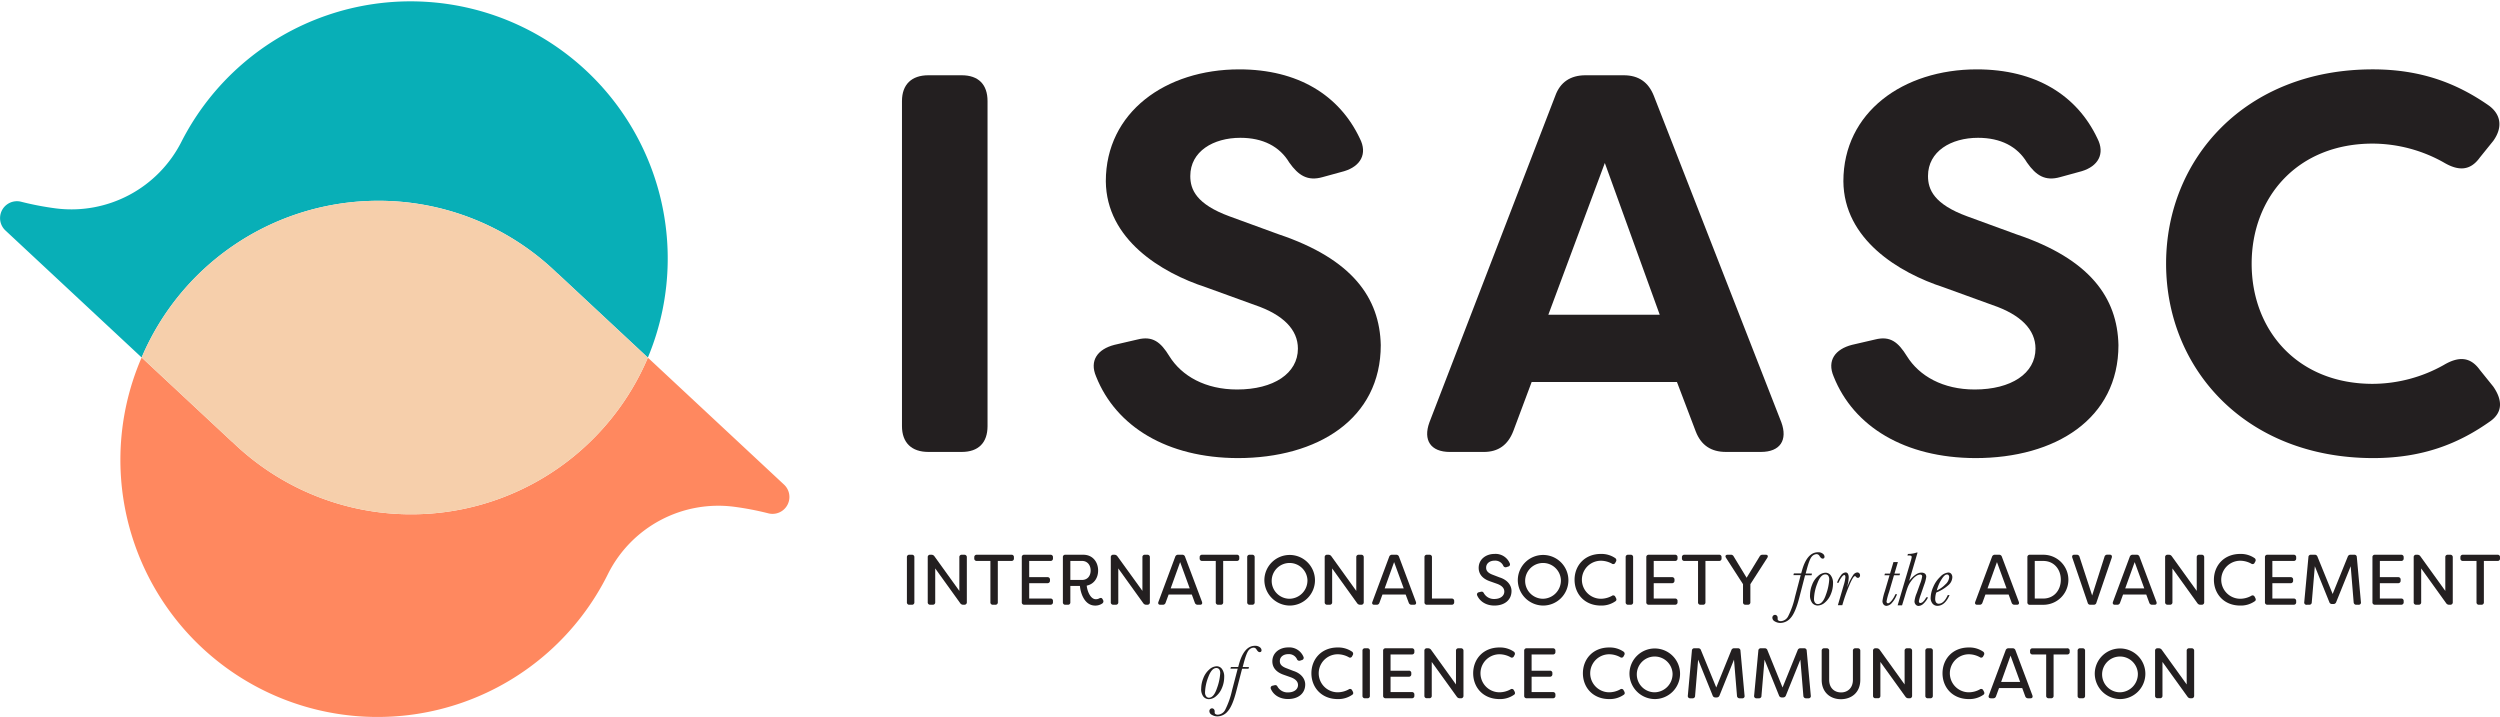 <svg xmlns="http://www.w3.org/2000/svg" width="978.19" height="280.36" viewBox="0 0 978.19 280.36"><defs><style>.ad552a89-fc2c-4a63-a1ff-de0372af1df8{isolation:isolate;}.b5a024e3-ff3e-4981-b958-6ede6a426880{fill:#231f20;}.e91ded63-fee1-4ccc-a3eb-ea6f47ee1ffb{fill:#08afb7;}.aae7f4f9-2d93-47fc-84b6-637fcf393e80{mix-blend-mode:hard-light;}.b7f08faf-9f31-423b-9e16-ee23d22029a7{fill:#ff885f;}.a31b2f0f-014c-4f6c-a636-5088e2a3fb85{fill:#f6cfab;}</style></defs><g class="ad552a89-fc2c-4a63-a1ff-de0372af1df8"><g id="bfa4bde5-099a-4614-b4ff-d2970637b79a" data-name="Layer 2"><g id="f1e65f45-7148-4dc5-b542-a24a8d41fc9c" data-name="Layer 1"><path class="b5a024e3-ff3e-4981-b958-6ede6a426880" d="M352.92,166.72V39.56c0-6.53,3.79-10.11,10.32-10.11h13.05c6.53,0,10.11,3.58,10.11,10.11V166.72c0,6.53-3.58,10.11-10.11,10.11H363.24C356.71,176.83,352.92,173.25,352.92,166.72Z"/><path class="b5a024e3-ff3e-4981-b958-6ede6a426880" d="M428.89,147.35c-2.73-6.32.63-10.74,7.16-12.42l9.05-2.1c5.9-1.48,9.06,1,12.43,6.52,4.84,7.79,14.1,13.05,26.52,13.05,14.32,0,23.79-6.31,23.79-16,0-7.37-5.68-13.26-16.84-17.05l-19.16-6.95c-17.47-5.68-38.95-18.73-39.16-41.47,0-27,23.37-43.79,52.22-43.79,22.94,0,39.15,10.1,47.15,27,3.16,6.1.22,10.94-6.1,12.84l-8.42,2.31c-5.9,1.69-9.48-.63-13.06-5.68-3.79-6.32-10.31-9.69-19.15-9.69-10.53,0-19.59,5.27-19.59,14.95,0,5.27,2.32,11,15.37,15.79l19.16,7c28.84,9.68,39.58,24.84,40,43.37,0,28.84-24.64,44.21-56,44.21C456.68,179.14,436.68,166.93,428.89,147.35Z"/><path class="b5a024e3-ff3e-4981-b958-6ede6a426880" d="M559.3,165.25l49.26-127.8c1.9-5.26,5.9-8,11.8-8H635.3c5.9,0,9.69,2.74,11.79,8L697,165.25c2.53,6.94-.42,11.58-8,11.58H675.3c-5.68,0-9.68-2.53-11.79-8l-7.36-19.36H599.3l-7.16,19.15c-2.1,5.48-5.89,8.22-11.58,8.22H567.3C559.72,176.83,556.77,172.19,559.3,165.25Zm90.11-42.11L627.93,63.77l-22.1,59.37Z"/><path class="b5a024e3-ff3e-4981-b958-6ede6a426880" d="M717.48,147.35c-2.73-6.32.64-10.74,7.16-12.42l9.06-2.1c5.89-1.48,9,1,12.42,6.52,4.84,7.79,14.1,13.05,26.53,13.05,14.31,0,23.79-6.31,23.79-16,0-7.37-5.69-13.26-16.85-17.05l-19.15-6.95c-17.48-5.68-39-18.73-39.17-41.47,0-27,23.37-43.79,52.22-43.79,23,0,39.16,10.1,47.16,27,3.15,6.1.21,10.94-6.11,12.84l-8.42,2.31c-5.9,1.69-9.47-.63-13-5.68-3.79-6.32-10.32-9.69-19.16-9.69-10.53,0-19.58,5.27-19.58,14.95,0,5.27,2.31,11,15.37,15.79l19.15,7c28.85,9.68,39.59,24.84,40,43.37,0,28.84-24.64,44.21-56,44.21C745.28,179.14,725.27,166.93,717.48,147.35Z"/><path class="b5a024e3-ff3e-4981-b958-6ede6a426880" d="M847.54,103.14c0-41,31-76,80.85-76,18.94,0,32.84,5.47,45.05,13.89,5.26,3.58,5.89,8.84,2.1,14.11l-5.26,6.52c-3.79,5.27-8.42,5.27-14.11,1.9a57.15,57.15,0,0,0-27.78-7.37c-29.48,0-47.37,21-47.37,47s17.89,47,47.37,47a57.15,57.15,0,0,0,27.78-7.37c5.69-3.37,10.32-3.37,14.11,1.89l5.26,6.53c3.79,5.47,3.58,10.11-1,13.47-12.42,8.85-26.53,14.53-46.1,14.53C878.49,179.14,847.54,144.19,847.54,103.14Z"/><path class="b5a024e3-ff3e-4981-b958-6ede6a426880" d="M354.85,235.62V218.06a.9.9,0,0,1,1-1h.92a.9.9,0,0,1,1,1v17.56a.9.9,0,0,1-1,1h-.92A.9.9,0,0,1,354.85,235.62Z"/><path class="b5a024e3-ff3e-4981-b958-6ede6a426880" d="M363,235.62V218.06a.9.9,0,0,1,1-1h.41a1.37,1.37,0,0,1,1.22.62l9.74,13.53V218.06a.9.9,0,0,1,1-1h.93a.93.93,0,0,1,1,1v17.56a.93.93,0,0,1-1,1h-.38a1.36,1.36,0,0,1-1.22-.62l-9.77-13.59v13.2a.9.9,0,0,1-1,1h-.92A.9.9,0,0,1,363,235.62Z"/><path class="b5a024e3-ff3e-4981-b958-6ede6a426880" d="M396.72,218.06v.42a.9.9,0,0,1-1,1h-5.3v16.14a.9.9,0,0,1-1,1h-.9a.9.9,0,0,1-1-1V219.48h-5.31a.91.91,0,0,1-1-1v-.42a.92.92,0,0,1,1-1h13.46A.9.9,0,0,1,396.72,218.06Z"/><path class="b5a024e3-ff3e-4981-b958-6ede6a426880" d="M402.7,219.48v6.35h7.13a.91.91,0,0,1,1,1v.36a.93.93,0,0,1-1,1H402.7v6H411a.91.91,0,0,1,1,1v.42a.91.91,0,0,1-1,1H400.8a.9.9,0,0,1-1-1V218.06a.9.9,0,0,1,1-1H411a.91.91,0,0,1,1,1v.42a.91.91,0,0,1-1,1Z"/><path class="b5a024e3-ff3e-4981-b958-6ede6a426880" d="M422.55,229.27H418.8v6.35a.9.9,0,0,1-1,1h-.92a.9.9,0,0,1-1-1V218.06a.9.9,0,0,1,1-1h7c3.67,0,5.79,2.85,5.79,6.18,0,2.91-1.63,5.34-4.46,5.9.19,2.13,1.47,5.32,3.54,5.32a2.62,2.62,0,0,0,1.38-.34c.6-.28,1-.22,1.31.37l.13.25a1,1,0,0,1-.3,1.4,4.76,4.76,0,0,1-2.74.81C424.1,236.94,422.74,231.62,422.55,229.27Zm.82-2.35c2.09,0,3.37-1.53,3.37-3.69s-1.31-3.75-3.37-3.75H418.8v7.44Z"/><path class="b5a024e3-ff3e-4981-b958-6ede6a426880" d="M434.63,235.62V218.06a.9.9,0,0,1,1-1H436a1.39,1.39,0,0,1,1.23.62L447,231.2V218.06a.9.9,0,0,1,1-1h.92a.92.92,0,0,1,1,1v17.56a.92.92,0,0,1-1,1h-.38a1.38,1.38,0,0,1-1.22-.62l-9.76-13.59v13.2a.9.9,0,0,1-1,1h-.93A.9.9,0,0,1,434.63,235.62Z"/><path class="b5a024e3-ff3e-4981-b958-6ede6a426880" d="M453.28,235.45l6.55-17.59a1.15,1.15,0,0,1,1.14-.81h1.58a1.12,1.12,0,0,1,1.14.81l6.61,17.59c.24.7,0,1.18-.76,1.18h-.87a1.15,1.15,0,0,1-1.17-.81l-1.17-3.19h-9.08l-1.17,3.19a1.11,1.11,0,0,1-1.14.81H454C453.3,236.63,453,236.15,453.28,235.45Zm12.23-5.23-3.75-10.29-3.7,10.29Z"/><path class="b5a024e3-ff3e-4981-b958-6ede6a426880" d="M484.9,218.06v.42a.9.9,0,0,1-1,1h-5.3v16.14a.9.9,0,0,1-1,1h-.9a.9.9,0,0,1-1-1V219.48h-5.3a.91.91,0,0,1-1-1v-.42a.91.91,0,0,1,1-1h13.46A.9.9,0,0,1,484.9,218.06Z"/><path class="b5a024e3-ff3e-4981-b958-6ede6a426880" d="M488,235.62V218.06a.9.9,0,0,1,1-1h.92a.9.9,0,0,1,1,1v17.56a.9.9,0,0,1-1,1H489A.9.9,0,0,1,488,235.62Z"/><path class="b5a024e3-ff3e-4981-b958-6ede6a426880" d="M494.72,226.84a9.9,9.9,0,1,1,9.89,10.1A10,10,0,0,1,494.72,226.84Zm16.85,0a7,7,0,1,0-7,7.44A7.15,7.15,0,0,0,511.57,226.84Z"/><path class="b5a024e3-ff3e-4981-b958-6ede6a426880" d="M518.32,235.62V218.06a.9.9,0,0,1,1-1h.4a1.39,1.39,0,0,1,1.23.62l9.73,13.53V218.06a.9.9,0,0,1,1-1h.92a.92.92,0,0,1,1,1v17.56a.92.92,0,0,1-1,1h-.38A1.38,1.38,0,0,1,531,236l-9.76-13.59v13.2a.9.9,0,0,1-1,1h-.92A.9.9,0,0,1,518.32,235.62Z"/><path class="b5a024e3-ff3e-4981-b958-6ede6a426880" d="M537,235.45l6.55-17.59a1.15,1.15,0,0,1,1.14-.81h1.58a1.12,1.12,0,0,1,1.14.81L554,235.45c.25.7,0,1.18-.76,1.18h-.87a1.15,1.15,0,0,1-1.17-.81L550,232.63h-9.08l-1.17,3.19a1.11,1.11,0,0,1-1.14.81h-.9C537,236.63,536.7,236.15,537,235.45Zm12.24-5.23-3.76-10.29-3.69,10.29Z"/><path class="b5a024e3-ff3e-4981-b958-6ede6a426880" d="M557.36,235.62V218.06a.9.9,0,0,1,1-1h.93a.9.9,0,0,1,1,1V234.2h7.7a.92.92,0,0,1,1,1v.42a.92.92,0,0,1-1,1h-9.6A.9.9,0,0,1,557.36,235.62Z"/><path class="b5a024e3-ff3e-4981-b958-6ede6a426880" d="M578,233a.87.87,0,0,1,.65-1.26l.79-.2c.6-.14.92.09,1.22.67a4.51,4.51,0,0,0,4,2.16c2.44,0,3.94-1.23,3.94-2.91,0-1.49-1.2-2.41-2.75-3l-2.83-1c-3.58-1.23-4.45-3.44-4.45-5.26,0-3.39,2.88-5.46,6.17-5.46a6,6,0,0,1,6,3.7.87.87,0,0,1-.65,1.25l-.68.23a1,1,0,0,1-1.25-.65,3.46,3.46,0,0,0-3.38-1.9c-1.79,0-3.29,1-3.29,2.74,0,.81.25,1.88,2.42,2.72l2.83,1.09c3.21,1,4.68,3.21,4.68,5.31,0,3.53-2.72,5.71-6.69,5.71C581.4,236.94,579,235.26,578,233Z"/><path class="b5a024e3-ff3e-4981-b958-6ede6a426880" d="M593.88,226.84a9.9,9.9,0,1,1,9.9,10.1A10,10,0,0,1,593.88,226.84Zm16.86,0a7,7,0,1,0-7,7.44A7.15,7.15,0,0,0,610.74,226.84Z"/><path class="b5a024e3-ff3e-4981-b958-6ede6a426880" d="M616.09,226.84c0-5.45,3.84-10.1,10.31-10.1a9.53,9.53,0,0,1,5.55,1.6,1,1,0,0,1,.32,1.4l-.24.44a.87.87,0,0,1-1.36.34,9.13,9.13,0,0,0-4.27-1.12,7.44,7.44,0,0,0,0,14.88,9.13,9.13,0,0,0,4.27-1.12.87.87,0,0,1,1.36.34l.24.44c.3.59.25,1-.16,1.29a9.47,9.47,0,0,1-5.71,1.71C619.93,236.94,616.09,232.29,616.09,226.84Z"/><path class="b5a024e3-ff3e-4981-b958-6ede6a426880" d="M636.08,235.62V218.06a.9.9,0,0,1,1-1H638a.9.9,0,0,1,1,1v17.56a.9.9,0,0,1-1,1h-.92A.9.9,0,0,1,636.08,235.62Z"/><path class="b5a024e3-ff3e-4981-b958-6ede6a426880" d="M647.06,219.48v6.35h7.13a.91.91,0,0,1,1,1v.36a.93.93,0,0,1-1,1h-7.13v6h8.32a.91.91,0,0,1,1,1v.42a.91.91,0,0,1-1,1H645.16a.9.9,0,0,1-1-1V218.06a.9.9,0,0,1,1-1h10.22a.91.91,0,0,1,1,1v.42a.91.91,0,0,1-1,1Z"/><path class="b5a024e3-ff3e-4981-b958-6ede6a426880" d="M673.6,218.06v.42a.9.9,0,0,1-1,1h-5.3v16.14a.9.9,0,0,1-1,1h-.9a.9.9,0,0,1-1-1V219.48h-5.3a.91.91,0,0,1-1-1v-.42a.91.91,0,0,1,1-1h13.46A.9.9,0,0,1,673.6,218.06Z"/><path class="b5a024e3-ff3e-4981-b958-6ede6a426880" d="M682,235.62v-7.05l-6.64-10.29c-.46-.7-.16-1.23.63-1.23h1.2a1.18,1.18,0,0,1,1.16.67l5.06,8.34,5.09-8.34a1.25,1.25,0,0,1,1.19-.67h1.17c.79,0,1.09.53.63,1.23l-6.61,10.29v7.05a.92.92,0,0,1-1,1h-.89A.9.9,0,0,1,682,235.62Z"/><path class="b5a024e3-ff3e-4981-b958-6ede6a426880" d="M709,224.43l-.19.66h-2.53l-2.25,8.71q-1.53,5.91-3.36,7.94a5.34,5.34,0,0,1-4,2,4.17,4.17,0,0,1-2.19-.58,1.69,1.69,0,0,1-1-1.44,1.13,1.13,0,0,1,.3-.81,1,1,0,0,1,1.48,0,1.16,1.16,0,0,1,.29.75,2.32,2.32,0,0,1,0,.37l0,.26a.65.65,0,0,0,.34.52,1.48,1.48,0,0,0,.84.24,3.44,3.44,0,0,0,2.93-1.91,32.07,32.07,0,0,0,2.69-7.64l2.22-8.47h-2.85l.18-.66h2.87c0-.12.11-.4.23-.86q2-7.41,6.33-7.42a2.8,2.8,0,0,1,1.9.57,1.55,1.55,0,0,1,.66,1.12c0,.52-.24.79-.72.79s-.8-.35-1.23-1a1.32,1.32,0,0,0-1.12-.75,2.63,2.63,0,0,0-1.88.93q-.9.93-2,5.06l-.42,1.59Z"/><path class="b5a024e3-ff3e-4981-b958-6ede6a426880" d="M708.22,232.71a10.89,10.89,0,0,1,.81-3.89,8.41,8.41,0,0,1,2.32-3.42,4.52,4.52,0,0,1,2.92-1.31,2.53,2.53,0,0,1,2.12,1.13,4.94,4.94,0,0,1,.83,3,10.86,10.86,0,0,1-.92,4.41,8.29,8.29,0,0,1-2.33,3.19,4.42,4.42,0,0,1-2.74,1.11,2.86,2.86,0,0,1-2.11-.95A4.8,4.8,0,0,1,708.22,232.71Zm1.55,1.72a2.31,2.31,0,0,0,.4,1.37,1.31,1.31,0,0,0,1.12.56c1.29,0,2.36-1.26,3.19-3.78a20.34,20.34,0,0,0,1.25-5.78,2.61,2.61,0,0,0-.38-1.54,1.35,1.35,0,0,0-1.15-.51c-1.21,0-2.25,1.16-3.12,3.5A17.87,17.87,0,0,0,709.77,234.43Z"/><path class="b5a024e3-ff3e-4981-b958-6ede6a426880" d="M719.41,228h-.64a10.69,10.69,0,0,1,1.53-2.85,2.47,2.47,0,0,1,1.82-1.17,1,1,0,0,1,.92.51,3,3,0,0,1,.31,1.56,15.51,15.51,0,0,1-.65,3.69c.06-.1.21-.46.48-1.07a19,19,0,0,1,1.88-3.59,2.16,2.16,0,0,1,1.62-1.1,1.07,1.07,0,0,1,.81.32,1.15,1.15,0,0,1,.3.79,1,1,0,0,1-.25.73.79.79,0,0,1-.6.29,1.11,1.11,0,0,1-.8-.5.44.44,0,0,0-.32-.19c-.48,0-1.22,1.19-2.22,3.58a63.84,63.84,0,0,0-2.44,6.74l-.32,1.07h-1.73l2.3-7.89a14.06,14.06,0,0,0,.65-3.07,1.5,1.5,0,0,0-.11-.64.34.34,0,0,0-.32-.21c-.32,0-.72.36-1.2,1.06A8.32,8.32,0,0,0,719.41,228Z"/><path class="b5a024e3-ff3e-4981-b958-6ede6a426880" d="M743.45,224.43l-.21.66h-2.17l-1.91,6.51a24.37,24.37,0,0,0-1,3.72.77.77,0,0,0,.16.54.51.51,0,0,0,.44.19c.35,0,.8-.34,1.36-1a10.59,10.59,0,0,0,1.5-2.55h.64a10.29,10.29,0,0,1-2,3.39,3.13,3.13,0,0,1-2.08,1.17,1.46,1.46,0,0,1-1.18-.54,2.09,2.09,0,0,1-.44-1.36,20.24,20.24,0,0,1,.9-3.72l1.87-6.34h-2l.2-.66h2l1.33-4.51h1.74l-1.34,4.51Z"/><path class="b5a024e3-ff3e-4981-b958-6ede6a426880" d="M744.23,236.85H742.5l5.09-17.2A11.09,11.09,0,0,0,748,218a.59.59,0,0,0-.19-.5,2,2,0,0,0-1-.14h-.46l.17-.63a9.78,9.78,0,0,0,3.42-.54h.36l-3.29,11.11c1.74-2.16,3.33-3.24,4.75-3.24a2.2,2.2,0,0,1,1.45.41,1.59,1.59,0,0,1,.48,1.27,14.14,14.14,0,0,1-.85,3.19l-1.28,3.73a16.28,16.28,0,0,0-.74,2.53.92.92,0,0,0,.15.57.49.49,0,0,0,.43.19,1.81,1.81,0,0,0,1.18-.64,5.62,5.62,0,0,0,1.11-1.59h.71a8,8,0,0,1-1.75,2.44,3,3,0,0,1-1.93.93,1.51,1.51,0,0,1-1.14-.51,1.86,1.86,0,0,1-.48-1.34A11.47,11.47,0,0,1,750,232l1.23-3.44a13,13,0,0,0,.86-3,.75.75,0,0,0-.2-.56.86.86,0,0,0-.6-.19,3.07,3.07,0,0,0-1.53.55,7,7,0,0,0-1.84,1.82,10,10,0,0,0-1.4,2.39c-.3.74-.68,1.93-1.15,3.55Z"/><path class="b5a024e3-ff3e-4981-b958-6ede6a426880" d="M762.12,232.83h.7Q761,237,758.1,237.05a2.44,2.44,0,0,1-1.93-.86,3.39,3.39,0,0,1-.75-2.32,11.09,11.09,0,0,1,1-4.17,11.6,11.6,0,0,1,2.74-4,4.93,4.93,0,0,1,3.09-1.68,1.48,1.48,0,0,1,1.23.52,2.08,2.08,0,0,1,.42,1.32A4.26,4.26,0,0,1,762.3,229a16.4,16.4,0,0,1-4.69,2.85,8.33,8.33,0,0,0-.41,2.46,2.35,2.35,0,0,0,.36,1.43,1.26,1.26,0,0,0,1.08.48Q760.62,236.17,762.12,232.83Zm-4.3-1.78a11.22,11.22,0,0,0,3.36-2.39,4.19,4.19,0,0,0,1.49-2.75,1.3,1.3,0,0,0-.22-.84.79.79,0,0,0-.67-.28c-.58,0-1.26.58-2,1.74A14.53,14.53,0,0,0,757.82,231.05Z"/><path class="b5a024e3-ff3e-4981-b958-6ede6a426880" d="M772.88,235.45l6.55-17.59a1.15,1.15,0,0,1,1.14-.81h1.58a1.12,1.12,0,0,1,1.14.81l6.61,17.59c.25.7,0,1.18-.76,1.18h-.87a1.15,1.15,0,0,1-1.17-.81l-1.17-3.19h-9.08l-1.17,3.19a1.11,1.11,0,0,1-1.14.81h-.9C772.91,236.63,772.61,236.15,772.88,235.45Zm12.24-5.23-3.76-10.29-3.69,10.29Z"/><path class="b5a024e3-ff3e-4981-b958-6ede6a426880" d="M793.27,235.62V218.06a.9.9,0,0,1,1-1h5.25a9.79,9.79,0,0,1,0,19.58h-5.25A.9.9,0,0,1,793.27,235.62Zm6.18-1.42c4.26,0,6.9-3.28,6.9-7.36s-2.64-7.36-6.9-7.36h-3.3V234.2Z"/><path class="b5a024e3-ff3e-4981-b958-6ede6a426880" d="M816.85,235.82l-6-17.59c-.24-.7.08-1.18.79-1.18h.92a1.09,1.09,0,0,1,1.12.84L818.61,233l4.82-15.13a1.09,1.09,0,0,1,1.14-.84h.92c.71,0,1,.48.79,1.18l-6,17.59a1,1,0,0,1-1.11.81H818A1,1,0,0,1,816.85,235.82Z"/><path class="b5a024e3-ff3e-4981-b958-6ede6a426880" d="M826.77,235.45l6.55-17.59a1.16,1.16,0,0,1,1.15-.81H836a1.13,1.13,0,0,1,1.15.81l6.6,17.59c.25.7,0,1.18-.76,1.18h-.87a1.15,1.15,0,0,1-1.17-.81l-1.17-3.19h-9.08l-1.17,3.19a1.11,1.11,0,0,1-1.14.81h-.9C826.8,236.63,826.5,236.15,826.77,235.45ZM839,230.22l-3.75-10.29-3.7,10.29Z"/><path class="b5a024e3-ff3e-4981-b958-6ede6a426880" d="M847.16,235.62V218.06a.9.9,0,0,1,1-1h.41a1.36,1.36,0,0,1,1.22.62l9.74,13.53V218.06a.9.9,0,0,1,1-1h.92a.92.92,0,0,1,1,1v17.56a.92.92,0,0,1-1,1H861a1.37,1.37,0,0,1-1.22-.62l-9.76-13.59v13.2a.9.9,0,0,1-1,1h-.93A.9.9,0,0,1,847.16,235.62Z"/><path class="b5a024e3-ff3e-4981-b958-6ede6a426880" d="M866.25,226.84c0-5.45,3.84-10.1,10.31-10.1a9.48,9.48,0,0,1,5.54,1.6,1,1,0,0,1,.33,1.4l-.24.44a.87.87,0,0,1-1.36.34,9.13,9.13,0,0,0-4.27-1.12,7.44,7.44,0,0,0,0,14.88,9.13,9.13,0,0,0,4.27-1.12.87.87,0,0,1,1.36.34l.24.44c.3.59.25,1-.16,1.29a9.47,9.47,0,0,1-5.71,1.71C870.09,236.94,866.25,232.29,866.25,226.84Z"/><path class="b5a024e3-ff3e-4981-b958-6ede6a426880" d="M889.12,219.48v6.35h7.12a.9.9,0,0,1,1,1v.36a.92.92,0,0,1-1,1h-7.12v6h8.32a.91.91,0,0,1,1,1v.42a.91.91,0,0,1-1,1H887.22a.9.9,0,0,1-1-1V218.06a.9.9,0,0,1,1-1h10.22a.91.91,0,0,1,1,1v.42a.91.91,0,0,1-1,1Z"/><path class="b5a024e3-ff3e-4981-b958-6ede6a426880" d="M901.6,235.57,903.23,218a.92.92,0,0,1,1-.95h1.44a1.08,1.08,0,0,1,1.11.78l5.93,14.58,5.9-14.58a1.12,1.12,0,0,1,1.14-.78h1.42a.92.92,0,0,1,1,.95l1.6,17.57a.86.86,0,0,1-.95,1.06H922a1,1,0,0,1-1.07-.95l-1.16-14.13-5.66,14a1.12,1.12,0,0,1-1.14.79h-.46a1.09,1.09,0,0,1-1.12-.79l-5.65-14-1.2,14.13a.93.93,0,0,1-1,.95h-.9A.89.89,0,0,1,901.6,235.57Z"/><path class="b5a024e3-ff3e-4981-b958-6ede6a426880" d="M931.18,219.48v6.35h7.13a.91.91,0,0,1,1,1v.36a.93.93,0,0,1-1,1h-7.13v6h8.32a.91.91,0,0,1,1,1v.42a.91.91,0,0,1-1,1H929.28a.9.9,0,0,1-1-1V218.06a.9.9,0,0,1,1-1H939.5a.91.91,0,0,1,1,1v.42a.91.91,0,0,1-1,1Z"/><path class="b5a024e3-ff3e-4981-b958-6ede6a426880" d="M944.42,235.62V218.06a.9.9,0,0,1,1-1h.41a1.36,1.36,0,0,1,1.22.62l9.74,13.53V218.06a.9.9,0,0,1,1-1h.92a.92.92,0,0,1,1,1v17.56a.92.92,0,0,1-1,1h-.38a1.36,1.36,0,0,1-1.22-.62l-9.76-13.59v13.2a.9.9,0,0,1-1,1h-.93A.9.9,0,0,1,944.42,235.62Z"/><path class="b5a024e3-ff3e-4981-b958-6ede6a426880" d="M978.19,218.06v.42a.89.89,0,0,1-1,1h-5.31v16.14a.9.9,0,0,1-1,1H970a.9.9,0,0,1-1-1V219.48h-5.3a.91.91,0,0,1-1-1v-.42a.91.91,0,0,1,1-1h13.46A.9.9,0,0,1,978.19,218.06Z"/><path class="b5a024e3-ff3e-4981-b958-6ede6a426880" d="M470,269.31a10.89,10.89,0,0,1,.81-3.89,8.43,8.43,0,0,1,2.31-3.42,4.57,4.57,0,0,1,2.93-1.31,2.52,2.52,0,0,1,2.12,1.12,5,5,0,0,1,.83,3.05,10.86,10.86,0,0,1-.92,4.41,8.29,8.29,0,0,1-2.33,3.19,4.42,4.42,0,0,1-2.74,1.11,2.86,2.86,0,0,1-2.11-.95A4.8,4.8,0,0,1,470,269.31ZM471.5,271a2.27,2.27,0,0,0,.4,1.37A1.29,1.29,0,0,0,473,273q1.94,0,3.19-3.78a20.41,20.41,0,0,0,1.25-5.78,2.59,2.59,0,0,0-.38-1.54,1.36,1.36,0,0,0-1.15-.52q-1.81,0-3.12,3.51A17.87,17.87,0,0,0,471.5,271Z"/><path class="b5a024e3-ff3e-4981-b958-6ede6a426880" d="M488.7,261l-.19.66H486l-2.25,8.71c-1,3.94-2.14,6.59-3.36,7.93a5.31,5.31,0,0,1-4,2,4.17,4.17,0,0,1-2.19-.58,1.69,1.69,0,0,1-1-1.45,1.12,1.12,0,0,1,.3-.8,1,1,0,0,1,.71-.31.93.93,0,0,1,.77.35,1.16,1.16,0,0,1,.29.75,2.44,2.44,0,0,1,0,.37l0,.26a.65.65,0,0,0,.35.52,1.43,1.43,0,0,0,.84.23,3.43,3.43,0,0,0,2.92-1.9,32.07,32.07,0,0,0,2.69-7.64l2.22-8.47h-2.85l.19-.66h2.86l.23-.86q2-7.43,6.33-7.42a2.85,2.85,0,0,1,1.91.57,1.55,1.55,0,0,1,.65,1.11c0,.53-.24.79-.72.79s-.8-.34-1.23-1a1.32,1.32,0,0,0-1.12-.75,2.63,2.63,0,0,0-1.88.93q-.9.93-2,5.06l-.42,1.59Z"/><path class="b5a024e3-ff3e-4981-b958-6ede6a426880" d="M497.27,269.56a.87.87,0,0,1,.65-1.26l.79-.19c.6-.14.92.08,1.22.67a4.52,4.52,0,0,0,4,2.15c2.45,0,3.95-1.23,3.95-2.9,0-1.49-1.2-2.41-2.75-3l-2.83-1c-3.59-1.23-4.46-3.44-4.46-5.26,0-3.38,2.89-5.45,6.18-5.45a6,6,0,0,1,6,3.69.89.89,0,0,1-.65,1.26l-.68.23a1,1,0,0,1-1.25-.65,3.46,3.46,0,0,0-3.38-1.9c-1.79,0-3.29,1-3.29,2.74,0,.81.25,1.87,2.42,2.71l2.83,1.1c3.21,1,4.68,3.21,4.68,5.31,0,3.52-2.72,5.7-6.69,5.7C500.64,273.53,498.24,271.86,497.27,269.56Z"/><path class="b5a024e3-ff3e-4981-b958-6ede6a426880" d="M513.12,263.44c0-5.46,3.83-10.1,10.3-10.1a9.51,9.51,0,0,1,5.55,1.6,1,1,0,0,1,.33,1.39l-.25.45a.87.87,0,0,1-1.36.34,9.07,9.07,0,0,0-4.27-1.12,7.44,7.44,0,0,0,0,14.88,9.07,9.07,0,0,0,4.27-1.12.87.87,0,0,1,1.36.33l.25.45c.3.59.24,1-.17,1.29a9.5,9.5,0,0,1-5.71,1.7C517,273.53,513.12,268.89,513.12,263.44Z"/><path class="b5a024e3-ff3e-4981-b958-6ede6a426880" d="M533.1,272.22V254.66a.9.9,0,0,1,1-1H535a.9.9,0,0,1,1,1v17.56a.9.9,0,0,1-1,1h-.93A.91.91,0,0,1,533.1,272.22Z"/><path class="b5a024e3-ff3e-4981-b958-6ede6a426880" d="M544.09,256.08v6.35h7.12a.9.9,0,0,1,1,1v.36a.93.93,0,0,1-1,1h-7.12v6h8.32a.92.92,0,0,1,1,1v.42a.92.92,0,0,1-1,1H542.18a.91.91,0,0,1-1-1V254.66a.9.9,0,0,1,1-1h10.23a.91.91,0,0,1,1,1v.41a.91.91,0,0,1-1,1Z"/><path class="b5a024e3-ff3e-4981-b958-6ede6a426880" d="M557.33,272.22V254.66a.9.9,0,0,1,1-1h.41a1.4,1.4,0,0,1,1.22.61l9.73,13.54V254.66a.9.9,0,0,1,1-1h.93a.92.92,0,0,1,1,1v17.56a.92.92,0,0,1-1,1h-.38a1.39,1.39,0,0,1-1.23-.62L560.21,259v13.2a.9.9,0,0,1-1,1h-.92A.9.9,0,0,1,557.33,272.22Z"/><path class="b5a024e3-ff3e-4981-b958-6ede6a426880" d="M576.42,263.44c0-5.46,3.83-10.1,10.3-10.1a9.51,9.51,0,0,1,5.55,1.6,1,1,0,0,1,.33,1.39l-.25.45a.87.87,0,0,1-1.36.34,9.1,9.1,0,0,0-4.27-1.12,7.44,7.44,0,0,0,0,14.88,9.1,9.1,0,0,0,4.27-1.12.87.87,0,0,1,1.36.33l.25.45c.29.59.24,1-.17,1.29a9.5,9.5,0,0,1-5.71,1.7C580.25,273.53,576.42,268.89,576.42,263.44Z"/><path class="b5a024e3-ff3e-4981-b958-6ede6a426880" d="M599.28,256.08v6.35h7.13a.9.9,0,0,1,1,1v.36a.93.93,0,0,1-1,1h-7.13v6h8.32a.92.92,0,0,1,1,1v.42a.92.92,0,0,1-1,1H597.38a.9.9,0,0,1-1-1V254.66a.9.9,0,0,1,1-1H607.6a.91.91,0,0,1,1,1v.41a.91.91,0,0,1-1,1Z"/><path class="b5a024e3-ff3e-4981-b958-6ede6a426880" d="M619.35,263.44c0-5.46,3.83-10.1,10.3-10.1a9.51,9.51,0,0,1,5.55,1.6,1,1,0,0,1,.33,1.39l-.25.45a.87.87,0,0,1-1.36.34,9.07,9.07,0,0,0-4.27-1.12,7.44,7.44,0,0,0,0,14.88,9.07,9.07,0,0,0,4.27-1.12.87.87,0,0,1,1.36.33l.25.45c.3.59.24,1-.17,1.29a9.5,9.5,0,0,1-5.71,1.7C623.18,273.53,619.35,268.89,619.35,263.44Z"/><path class="b5a024e3-ff3e-4981-b958-6ede6a426880" d="M637.57,263.44a9.9,9.9,0,1,1,9.89,10.09A10,10,0,0,1,637.57,263.44Zm16.86,0a7,7,0,1,0-7,7.44A7.15,7.15,0,0,0,654.43,263.44Z"/><path class="b5a024e3-ff3e-4981-b958-6ede6a426880" d="M660.41,272.16,662,254.6a.92.92,0,0,1,1-.95h1.45a1.07,1.07,0,0,1,1.11.78L671.53,269l5.9-14.57a1.1,1.1,0,0,1,1.14-.78H680a.93.93,0,0,1,1,.95l1.6,17.56a.87.87,0,0,1-1,1.07h-.9a1,1,0,0,1-1.06-1l-1.17-14.13-5.65,14a1.13,1.13,0,0,1-1.14.79h-.47a1.09,1.09,0,0,1-1.11-.79l-5.66-14-1.19,14.13a.93.93,0,0,1-1,1h-.89A.89.89,0,0,1,660.41,272.16Z"/><path class="b5a024e3-ff3e-4981-b958-6ede6a426880" d="M686.35,272.16,688,254.6a.92.92,0,0,1,1-.95h1.45a1.07,1.07,0,0,1,1.11.78L697.47,269l5.9-14.57a1.1,1.1,0,0,1,1.14-.78h1.41a.93.93,0,0,1,1,.95l1.6,17.56a.87.87,0,0,1-.95,1.07h-.9a1,1,0,0,1-1.06-1l-1.17-14.13-5.65,14a1.13,1.13,0,0,1-1.14.79h-.47a1.09,1.09,0,0,1-1.11-.79l-5.66-14-1.19,14.13a.93.93,0,0,1-1,1h-.89A.89.89,0,0,1,686.35,272.16Z"/><path class="b5a024e3-ff3e-4981-b958-6ede6a426880" d="M712.78,266V254.66a.91.91,0,0,1,1-1h.93a.9.9,0,0,1,1,1V266c0,3.31,2.17,4.93,4.67,4.93S725,269.26,725,266V254.66a.9.9,0,0,1,1-1h.89a.92.92,0,0,1,1,1V266c0,5-3.48,7.58-7.59,7.58S712.78,270.93,712.78,266Z"/><path class="b5a024e3-ff3e-4981-b958-6ede6a426880" d="M732.87,272.22V254.66a.9.9,0,0,1,1-1h.41a1.4,1.4,0,0,1,1.22.61l9.73,13.54V254.66a.9.9,0,0,1,1-1h.93a.92.92,0,0,1,1,1v17.56a.92.92,0,0,1-1,1h-.38a1.39,1.39,0,0,1-1.23-.62L735.75,259v13.2a.9.9,0,0,1-1,1h-.92A.9.9,0,0,1,732.87,272.22Z"/><path class="b5a024e3-ff3e-4981-b958-6ede6a426880" d="M753.34,272.22V254.66a.9.9,0,0,1,1-1h.93a.9.9,0,0,1,1,1v17.56a.91.91,0,0,1-1,1h-.93A.91.91,0,0,1,753.34,272.22Z"/><path class="b5a024e3-ff3e-4981-b958-6ede6a426880" d="M760.06,263.44c0-5.46,3.83-10.1,10.31-10.1a9.5,9.5,0,0,1,5.54,1.6,1,1,0,0,1,.33,1.39l-.25.45a.87.87,0,0,1-1.36.34,9.06,9.06,0,0,0-4.26-1.12,7.44,7.44,0,0,0,0,14.88,9.06,9.06,0,0,0,4.26-1.12.87.87,0,0,1,1.36.33l.25.45c.3.59.24,1-.16,1.29a9.54,9.54,0,0,1-5.71,1.7C763.89,273.53,760.06,268.89,760.06,263.44Z"/><path class="b5a024e3-ff3e-4981-b958-6ede6a426880" d="M778.19,272.05l6.56-17.59a1.15,1.15,0,0,1,1.14-.81h1.58a1.12,1.12,0,0,1,1.14.81l6.61,17.59c.24.7,0,1.18-.76,1.18h-.87a1.13,1.13,0,0,1-1.17-.81l-1.17-3.19h-9.08L781,272.42a1.12,1.12,0,0,1-1.15.81H779C778.22,273.23,777.92,272.75,778.19,272.05Zm12.24-5.23-3.75-10.29L783,266.82Z"/><path class="b5a024e3-ff3e-4981-b958-6ede6a426880" d="M809.82,254.66v.41a.9.9,0,0,1-1,1h-5.3v16.14a.9.9,0,0,1-1,1h-.9a.91.91,0,0,1-1-1V256.08h-5.3a.91.91,0,0,1-1-1v-.41a.91.91,0,0,1,1-1h13.46A.9.9,0,0,1,809.82,254.66Z"/><path class="b5a024e3-ff3e-4981-b958-6ede6a426880" d="M812.92,272.22V254.66a.9.9,0,0,1,1-1h.92a.9.9,0,0,1,1,1v17.56a.9.9,0,0,1-1,1h-.92A.9.9,0,0,1,812.92,272.22Z"/><path class="b5a024e3-ff3e-4981-b958-6ede6a426880" d="M819.63,263.44a9.9,9.9,0,1,1,9.9,10.09A10,10,0,0,1,819.63,263.44Zm16.86,0a7,7,0,1,0-7,7.44A7.14,7.14,0,0,0,836.49,263.44Z"/><path class="b5a024e3-ff3e-4981-b958-6ede6a426880" d="M843.23,272.22V254.66a.9.9,0,0,1,1-1h.41a1.4,1.4,0,0,1,1.23.61l9.73,13.54V254.66a.9.9,0,0,1,1-1h.92a.92.92,0,0,1,1,1v17.56a.93.93,0,0,1-1,1h-.38a1.37,1.37,0,0,1-1.22-.62L846.12,259v13.2a.91.91,0,0,1-1,1h-.93A.91.91,0,0,1,843.23,272.22Z"/><path class="e91ded63-fee1-4ccc-a3eb-ea6f47ee1ffb" d="M144.54,78.63a100.28,100.28,0,0,1,73.64,28.44V107l35.31,32.93A100.62,100.62,0,0,0,71,55.45a48.27,48.27,0,0,1-49.3,26.07A115.88,115.88,0,0,1,8.24,78.93,6.61,6.61,0,0,0,2.13,90.18l53.29,49.69A100.63,100.63,0,0,1,144.54,78.63Z"/><g class="aae7f4f9-2d93-47fc-84b6-637fcf393e80"><path class="b7f08faf-9f31-423b-9e16-ee23d22029a7" d="M306.79,189.63,253.5,139.94a100.6,100.6,0,0,1-162.76,32.8v.06L55.42,139.87A100.62,100.62,0,0,0,238,224.36a48.25,48.25,0,0,1,49.29-26.07,116.43,116.43,0,0,1,13.44,2.59A6.61,6.61,0,0,0,306.79,189.63Z"/></g><path class="a31b2f0f-014c-4f6c-a636-5088e2a3fb85" d="M90.74,172.74a100.6,100.6,0,0,0,162.76-32.8L218.19,107v.06a100.6,100.6,0,0,0-162.76,32.8L90.73,172.8Z"/></g></g></g></svg>
